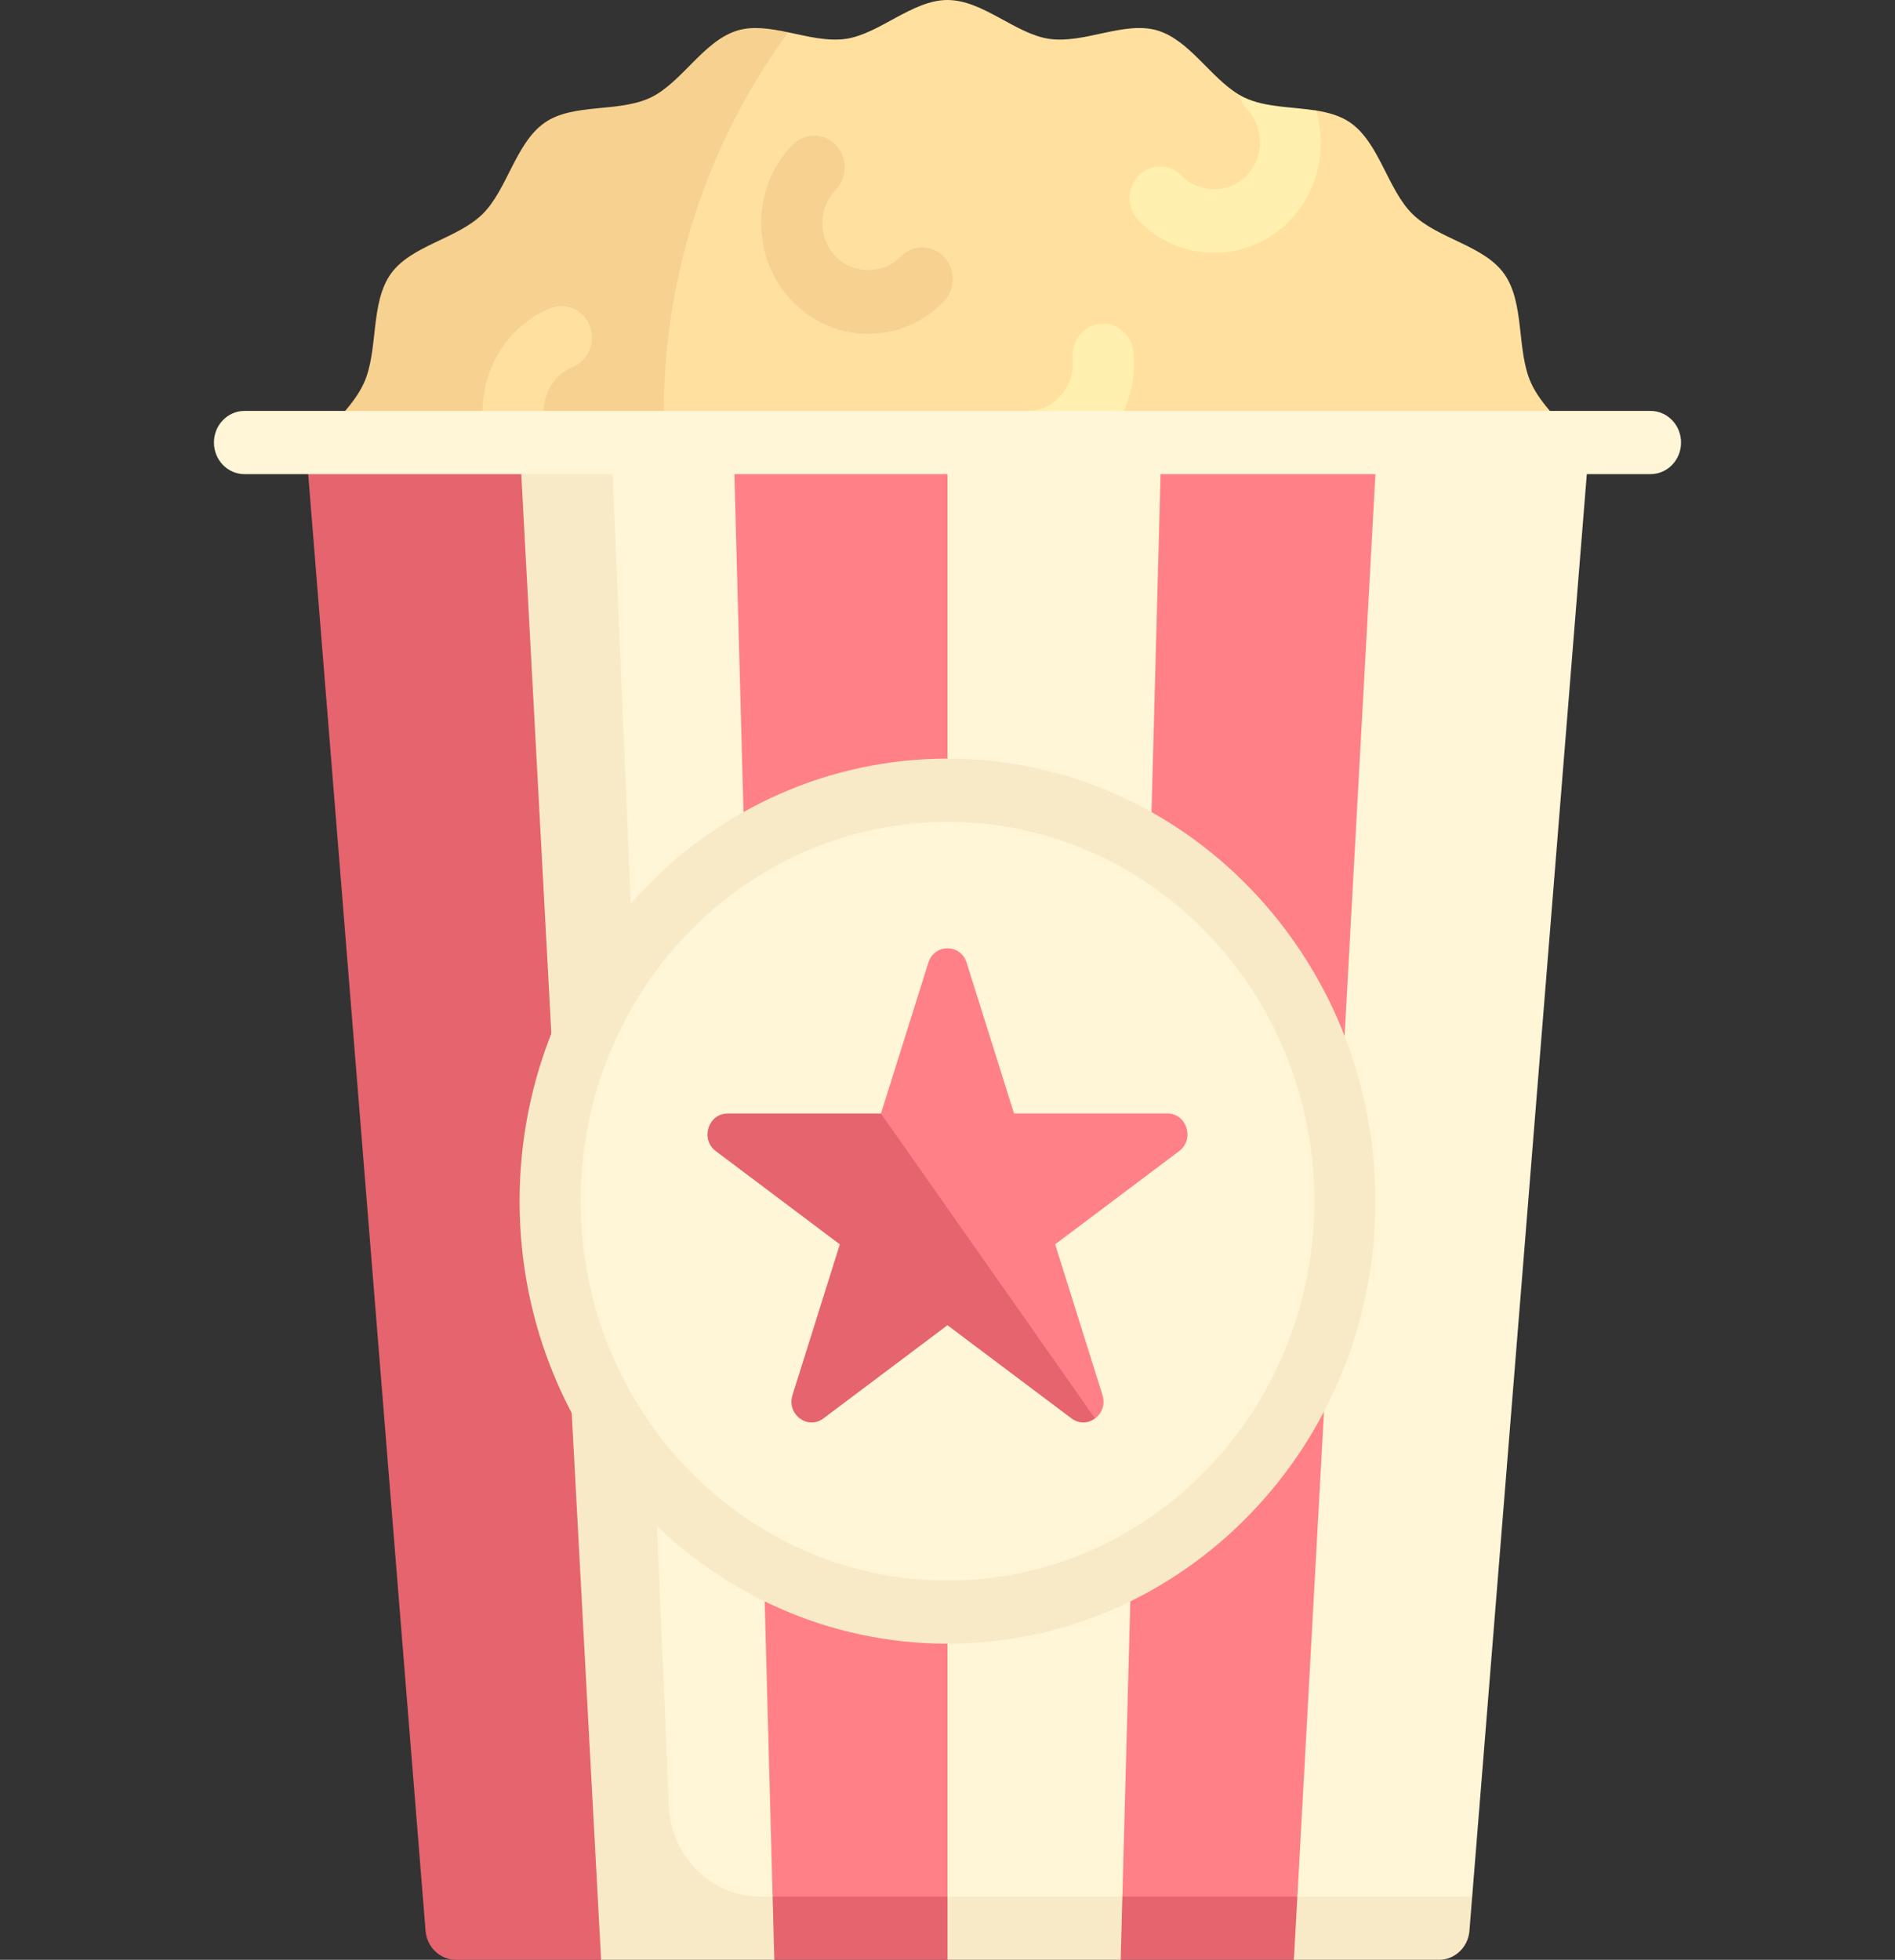 <svg width="59" height="61" viewBox="0 0 59 61" fill="none" xmlns="http://www.w3.org/2000/svg">
<rect x="0" y="0" width="59" height="61" fill="#333333" stroke="none"/>
<g clip-path="url(#clip0)">
<path d="M47.663 11.908C47.213 10.898 47.478 9.437 46.835 8.528C46.205 7.634 44.775 7.442 43.98 6.665C43.205 5.908 42.947 4.443 42.036 3.814C41.733 3.605 41.368 3.503 40.979 3.441C40.979 3.441 39.414 3.495 38.758 3.183C38.704 3.157 38.582 2.95 38.582 2.95C37.698 2.43 37.032 1.247 36.038 0.949C35.015 0.642 33.758 1.367 32.669 1.21C31.616 1.058 30.601 0 29.5 0C28.399 0 27.384 1.058 26.331 1.21C25.762 1.292 25.145 1.133 24.541 1.006L22.096 1.891C21.099 2.366 19.396 4.749 18.509 5.361C17.598 5.991 16.294 6.827 15.518 7.585C14.723 8.362 13.422 8.201 12.791 9.094C12.149 10.004 12.742 11.023 12.292 12.033C11.989 12.712 12.188 13.15 11.716 13.774H49.093C48.62 13.149 47.966 12.588 47.663 11.908Z" fill="#FFE09F"/>
<path d="M20.663 12.875C20.663 8.411 22.119 4.308 24.541 1.006C23.991 0.891 23.449 0.803 22.962 0.949C21.907 1.265 21.224 2.576 20.256 3.037C19.259 3.511 17.85 3.202 16.964 3.815C16.052 4.444 15.795 5.909 15.019 6.667C14.224 7.444 12.795 7.636 12.164 8.529C11.521 9.439 11.786 10.899 11.336 11.909C11.034 12.588 10.381 13.15 9.908 13.774H20.707C20.694 13.474 20.663 13.179 20.663 12.875Z" fill="#F6D190"/>
<path d="M17.746 13.774L20.012 59.928H44.802L45.836 59.032L49.484 13.774H17.746Z" fill="#FFF5D7"/>
<path d="M20.824 56.209L19.032 13.774H13.915L17.648 60.098L18.715 61H24.108L26.658 60.206L29.5 61H34.892L37.581 60.27L40.285 61H44.802C45.297 61 45.709 60.608 45.75 60.098L45.836 59.032H23.676C22.148 59.032 20.89 57.788 20.824 56.209Z" fill="#F9EAC7"/>
<path d="M29.5 13.774H22.839L24.055 59.032L26.965 59.868L29.5 59.032V13.774Z" fill="#FF8086"/>
<path d="M40.393 59.032L37.883 59.749L34.945 59.032L36.161 13.774L42.823 14.758L40.393 59.032Z" fill="#FF8086"/>
<path d="M9.516 13.774L13.25 60.098C13.291 60.608 13.703 61 14.198 61H18.715L16.177 13.774H9.516V13.774Z" fill="#E5646E"/>
<path d="M27.03 10.39C26.14 10.39 25.303 10.031 24.675 9.38C24.046 8.731 23.699 7.866 23.699 6.946C23.699 6.026 24.046 5.162 24.675 4.511C25.047 4.128 25.649 4.127 26.021 4.512C26.392 4.896 26.392 5.519 26.021 5.903C25.751 6.181 25.603 6.552 25.603 6.946C25.603 7.34 25.751 7.711 26.021 7.989C26.56 8.548 27.5 8.547 28.039 7.99C28.411 7.605 29.013 7.605 29.385 7.99C29.756 8.374 29.756 8.997 29.385 9.381C28.756 10.031 27.919 10.39 27.03 10.39Z" fill="#F6D190"/>
<path d="M16.143 14.687C15.764 14.687 15.406 14.451 15.258 14.064C14.583 12.299 15.422 10.295 17.129 9.596C17.616 9.397 18.171 9.642 18.364 10.148C18.558 10.653 18.319 11.225 17.83 11.425C17.099 11.725 16.739 12.584 17.028 13.341C17.221 13.846 16.982 14.417 16.494 14.617C16.378 14.664 16.26 14.687 16.143 14.687Z" fill="#FFE09F"/>
<path d="M32.222 14.748C31.741 14.748 31.327 14.372 31.277 13.866C31.222 13.326 31.601 12.842 32.124 12.786C32.907 12.702 33.477 11.975 33.396 11.165C33.342 10.624 33.722 10.141 34.244 10.085C34.776 10.022 35.235 10.421 35.29 10.962C35.479 12.85 34.148 14.547 32.321 14.743C32.288 14.746 32.254 14.748 32.222 14.748Z" fill="#FFF0AF"/>
<path d="M51.387 14.758H7.613C7.087 14.758 6.661 14.318 6.661 13.774C6.661 13.231 7.087 12.79 7.613 12.79H51.387C51.913 12.79 52.339 13.231 52.339 13.774C52.339 14.318 51.913 14.758 51.387 14.758Z" fill="#FFF5D7"/>
<path d="M29.5 51.161C36.858 51.161 42.823 44.994 42.823 37.387C42.823 29.78 36.858 23.613 29.5 23.613C22.142 23.613 16.177 29.78 16.177 37.387C16.177 44.994 22.142 51.161 29.5 51.161Z" fill="#F9EAC7"/>
<path d="M29.5 49.194C35.807 49.194 40.919 43.908 40.919 37.387C40.919 30.866 35.807 25.581 29.5 25.581C23.193 25.581 18.081 30.866 18.081 37.387C18.081 43.908 23.193 49.194 29.5 49.194Z" fill="#FFF5D7"/>
<path d="M36.344 34.657H31.571L30.096 29.964C29.908 29.367 29.092 29.367 28.904 29.964L27.429 34.657L26.792 36.248L33.389 43.97C33.633 44.153 34.093 44.151 34.093 44.151C34.299 44 34.42 43.724 34.326 43.423L32.851 38.73L36.712 35.829C37.203 35.46 36.951 34.657 36.344 34.657Z" fill="#FF8086"/>
<path d="M24.055 59.032L24.108 61H29.5V59.032H24.055Z" fill="#E5646E"/>
<path d="M34.945 59.032L34.892 61H40.285L40.393 59.032H34.945Z" fill="#E5646E"/>
<path d="M22.287 35.83L26.148 38.731L25.162 41.87L24.673 43.425C24.486 44.022 25.146 44.518 25.637 44.149L29.499 41.248L33.361 44.149C33.605 44.332 33.89 44.301 34.093 44.151L27.428 34.659H22.655C22.048 34.659 21.796 35.462 22.287 35.83Z" fill="#E5646E"/>
<path d="M37.803 7.869C38.656 7.869 39.51 7.534 40.159 6.862C41.053 5.937 41.316 4.614 40.979 3.441C40.232 3.321 39.399 3.349 38.743 3.036C38.688 3.01 38.636 2.982 38.582 2.95C38.624 3.111 38.691 3.257 38.813 3.384C39.369 3.959 39.369 4.895 38.813 5.471C38.275 6.028 37.333 6.027 36.794 5.471C36.422 5.086 35.82 5.086 35.449 5.471C35.077 5.855 35.077 6.478 35.449 6.862C36.098 7.534 36.951 7.869 37.803 7.869Z" fill="#FFF0AF"/>
</g>
<defs>
<clipPath id="clip0">
<rect width="59" height="61" fill="white"/>
</clipPath>
</defs>
</svg>
